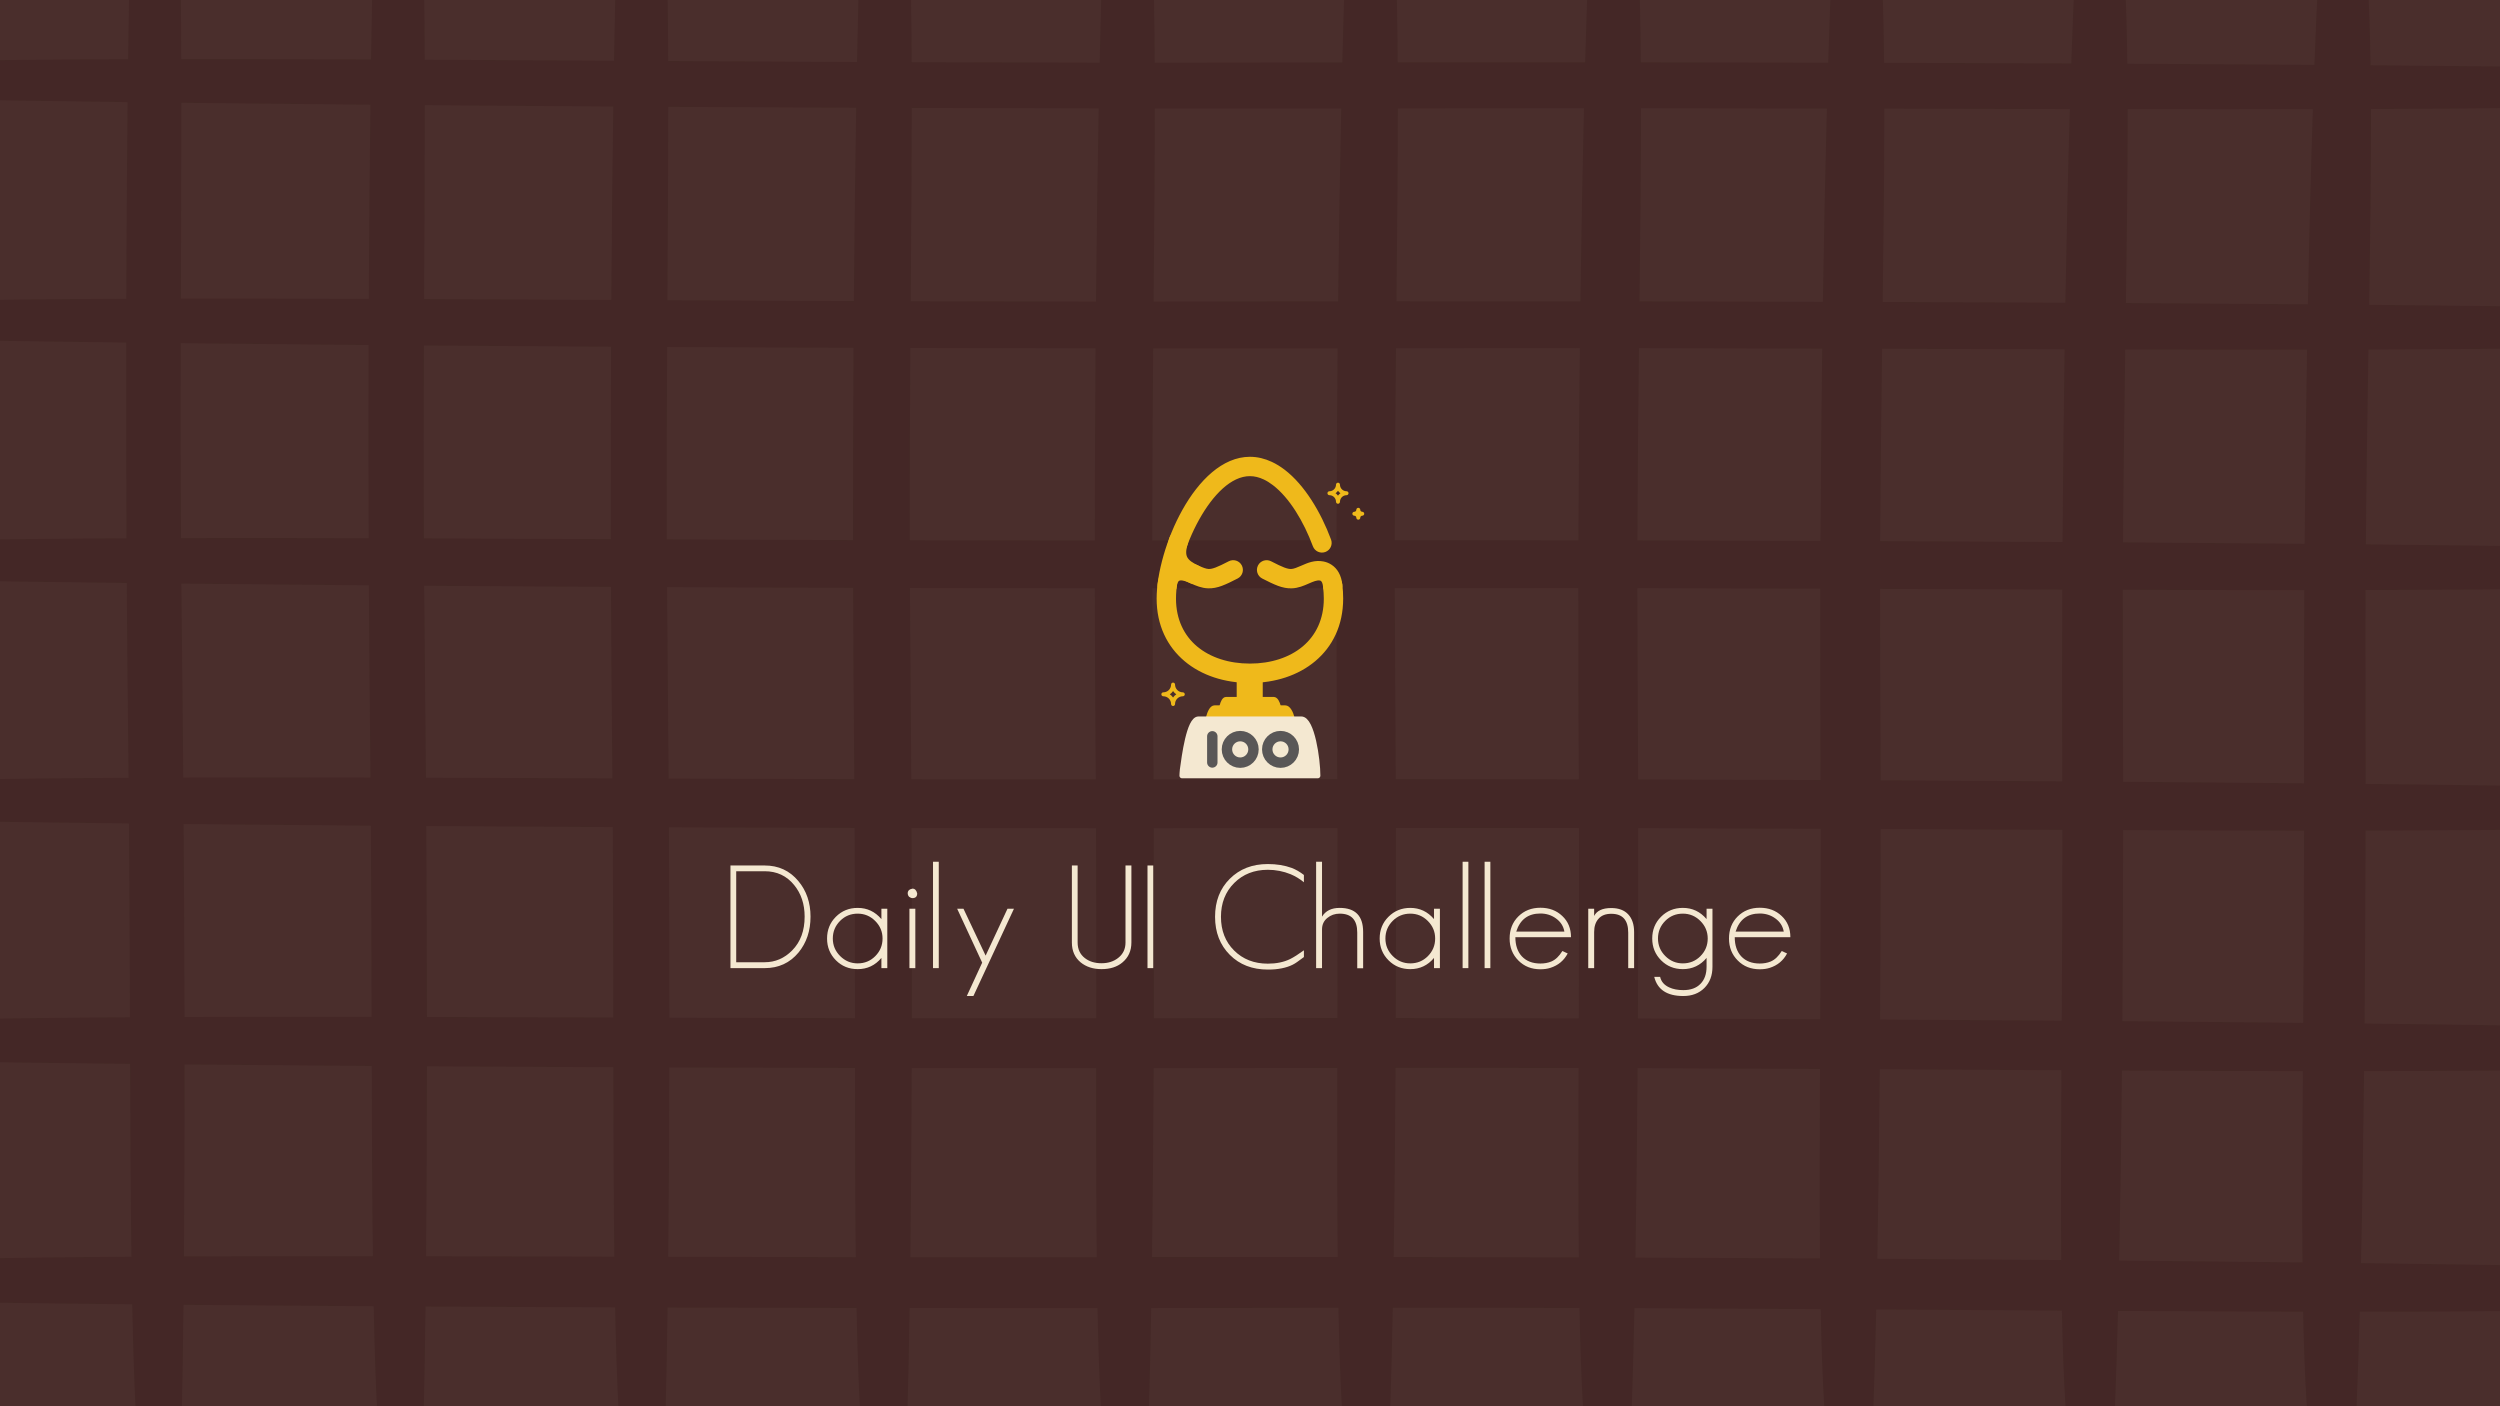 <?xml version="1.0" encoding="utf-8"?>
<!-- Generator: Adobe Illustrator 16.0.0, SVG Export Plug-In . SVG Version: 6.00 Build 0)  -->
<!DOCTYPE svg PUBLIC "-//W3C//DTD SVG 1.1//EN" "http://www.w3.org/Graphics/SVG/1.1/DTD/svg11.dtd">
<svg version="1.1" id="圖層_1" xmlns="http://www.w3.org/2000/svg" xmlns:xlink="http://www.w3.org/1999/xlink" x="0px" y="0px"
	 width="960px" height="540px" viewBox="0 0 960 540" enable-background="new 0 0 960 540" xml:space="preserve">
<g>
	<g>
		<defs>
			<rect id="SVGID_181_" x="-1.777" y="-619.189" width="963.554" height="542"/>
		</defs>
		<clipPath id="SVGID_2_">
			<use xlink:href="#SVGID_181_"  overflow="visible"/>
		</clipPath>
		<g id="圖層_1_23_" clip-path="url(#SVGID_2_)">
			<g>
				<g>
					<defs>
						<rect id="SVGID_193_" x="-2.28" y="-619.69" width="964.559" height="543.003"/>
					</defs>
					<clipPath id="SVGID_4_">
						<use xlink:href="#SVGID_193_"  overflow="visible"/>
					</clipPath>
					<path opacity="0.1" clip-path="url(#SVGID_4_)" fill="#D13C3D" enable-background="new    " d="M-110.095-611.367
						c-37.016,100.891-39.718,214.354-25.638,319.887c6.754,50.604,7.836,93.889,33.419,135.615
						c11.639,18.982,24.262,40.835,40.636,53.751c27.043,21.329,18.763,45.211,48.524,60.439
						C29.46-19.867,114.71-17.137,157.54,3.854c43.3,21.225,95.759,17.307,142.432,21.552c65.906,5.992,271.015-5.844,337.253-7.578
						c40.133-1.048,80.153-10.105,120.165-10.452c17.825-0.155,36.875,5.208,54.502-0.275c2.121-27.521-21.314-38.426-29.763-66.305
						c-16.408-54.14-395.791-86.173-433.083-97.04c-75.833-22.101-160.895-37.625-211.187-114.116
						C92.583-339.222,38.074-448.502,36.664-533.759c-0.712-43.114,32.657-128.59,4.187-156.856
						C-89.787-820.31-96.965-647.15-110.095-611.367z"/>
				</g>
				<g>
					<defs>
						<rect id="SVGID_195_" x="-2.28" y="-619.69" width="964.559" height="543.003"/>
					</defs>
					<clipPath id="SVGID_6_">
						<use xlink:href="#SVGID_195_"  overflow="visible"/>
					</clipPath>
					<path opacity="0.15" clip-path="url(#SVGID_6_)" fill="#D13C3D" enable-background="new    " d="M393.351,140.592
						c-70.936,41.61-155.314,49.826-235.767,41.018c-38.577-4.223-71.018-3.185-105.198-26.503
						c-15.547-10.609-33.354-22.054-44.937-37.654c-19.125-25.762-35.973-16.391-50.865-45.146
						C-64.74,31.134-76.873-53.225-97.615-94.65c-20.972-41.88-24.258-94.066-32.954-140.115
						c-12.278-65.032-27.73-268.897-34.281-334.634c-3.97-39.826-1.947-79.935-6.426-119.608
						c-1.995-17.674-8.254-36.295-6.249-54.032c20.295-3.445,31.211,19.25,53.022,26.265
						c42.358,13.62,111.198,388.077,123.725,424.503C24.701-218.187,46.363-134.637,109.42-88.523
						C166.188-47.01,254.222,1.684,318.035-1.079c32.271-1.399,92.127-38.642,116.602-11.802
						C546.923,110.269,418.507,125.833,393.351,140.592z"/>
				</g>
			</g>
			<g>
				<g>
					<defs>
						<rect id="SVGID_197_" x="-1.779" y="-620.193" width="964.559" height="543.004"/>
					</defs>
					<clipPath id="SVGID_8_">
						<use xlink:href="#SVGID_197_"  overflow="visible"/>
					</clipPath>
					<path opacity="0.18" clip-path="url(#SVGID_8_)" fill="#C12B35" enable-background="new    " d="M-109.592-601.206
						c-37.016,109.379-39.72,232.386-25.639,346.798c6.753,54.864,7.837,101.789,33.42,147.027
						c11.636,20.578,24.26,44.27,40.635,58.272c27.042,23.122,18.764,49.014,48.525,65.524
						c42.614,23.64,127.863,26.6,170.691,49.358c43.301,23.008,95.76,18.762,142.431,23.364
						c65.909,6.496,271.018-6.336,337.255-8.215c40.133-1.139,80.153-10.956,120.165-11.333c17.823-0.169,36.874,5.646,54.501-0.3
						c2.12-29.835-21.316-41.655-29.762-71.881c-16.407-58.695-395.791-93.422-433.082-105.204
						c-75.833-23.959-160.897-40.791-211.188-123.715C93.086-306.164,38.575-424.639,37.167-517.068
						c-0.713-46.74,32.657-139.407,4.184-170.052C-89.285-827.726-96.464-639.998-109.592-601.206z"/>
					<path opacity="0.3" clip-path="url(#SVGID_8_)" fill="#C12B35" enable-background="new    " d="M393.852,140.092
						c-70.937,41.608-155.314,49.824-235.766,41.018c-38.577-4.224-71.018-3.185-105.197-26.504
						c-15.55-10.609-33.355-22.053-44.937-37.652c-19.125-25.762-35.975-16.39-50.867-45.146
						C-64.237,30.633-76.37-53.725-97.115-95.151c-20.97-41.88-24.257-94.066-32.952-140.115
						c-12.279-65.032-27.729-268.899-34.281-334.632c-3.97-39.826-1.946-79.935-6.425-119.609
						c-1.997-17.674-8.256-36.294-6.249-54.032c20.294-3.445,31.209,19.252,53.021,26.265
						C-81.642-703.654-12.803-329.199-0.275-292.771c25.477,74.083,47.139,157.632,110.196,203.744
						C166.69-47.512,254.725,1.182,318.537-1.58c32.271-1.397,92.128-38.642,116.601-11.801
						C547.426,109.767,419.01,125.332,393.852,140.092z"/>
				</g>
			</g>
		</g>
	</g>
</g>
<g>
	<g>
		<rect x="-1.777" y="-1" fill="#4A2E2C" width="963.554" height="542"/>
		<g opacity="0.3">
			<defs>
				<rect id="SVGID_205_" x="-1.777" y="-1" opacity="0.3" width="963.554" height="542"/>
			</defs>
			<clipPath id="SVGID_10_">
				<use xlink:href="#SVGID_205_"  overflow="visible"/>
			</clipPath>
			<path opacity="0.7" clip-path="url(#SVGID_10_)" fill="#2A100E" d="M1113.196,214.663c1.51-2.483-82.242-4.393-204.706-5.624
				c0.213-25.876,0.609-51.002,0.992-74.824c120.516-0.355,198.173-2.691,203.716-11.799c1.496-2.454-81.508-4.247-203.442-5.361
				c0.43-27.377,0.77-52.75,0.689-75.193c120.598-0.449,197.333-2.814,202.752-11.694c1.485-2.429-81.078-4.104-202.904-5.1
				c-0.741-48.479-4.208-79.919-14.548-82.864c-2.679-0.764-5.113,32.261-7.009,82.698c-22.835-0.166-46.872-0.31-71.843-0.432
				c-0.644-51.722-3.995-85.483-14.528-88.559c-2.727-0.797-5.156,34.739-6.992,88.46c-23.311-0.101-47.338-0.183-71.885-0.248
				c-0.554-55.094-3.781-91.296-14.504-94.505c-2.774-0.831-5.191,37.337-6.958,94.453c-23.627-0.052-47.667-0.088-71.948-0.109
				c-0.473-58.557-3.573-97.292-14.475-100.638c-2.817-0.866-5.216,40.04-6.904,100.624c-23.869-0.011-47.917-0.008-71.983,0.01
				c-0.404-62.093-3.375-103.443-14.443-106.926c-2.858-0.9-5.229,42.833-6.829,106.946c-14.196,0.016-28.382,0.037-42.523,0.063
				c-9.87,0.018-19.71,0.027-29.513,0.029c-0.348-65.68-3.188-109.711-14.411-113.331c-2.896-0.936-5.232,45.674-6.734,113.324
				c-24.366-0.021-48.464-0.083-72.178-0.171c-0.313-69.095-3.035-115.695-14.377-119.446c-2.923-0.968-5.212,48.381-6.61,119.362
				c-24.684-0.106-48.901-0.235-72.51-0.367c-0.299-72.343-2.915-121.411-14.344-125.288c-2.943-0.999-5.175,51.001-6.461,125.171
				c-25.044-0.142-49.329-0.28-72.688-0.391c-0.298-75.546-2.813-127.074-14.313-131.073c-2.96-1.031-5.129,53.637-6.298,130.982
				c-25.616-0.104-49.99-0.163-72.875-0.143c-0.304-78.897-2.717-133.007-14.289-137.133c-2.979-1.064-5.079,56.469-6.123,137.173
				c-105.453,0.341-174.782,2.746-180.332,11.056c-1.429,2.139,71.479,4.027,180.137,5.418c-0.256,23.764-0.426,49.206-0.506,75.517
				c-105.414,0.426-174.183,2.929-179.631,11.389c-1.419,2.208,71.151,4.079,179.592,5.42c-0.038,24.675,0.002,49.946,0.124,75.169
				c-105.852,0.503-174.359,3.098-179.717,11.734c-1.412,2.284,71.153,4.137,179.813,5.427c0.123,19.573,0.296,39.029,0.521,58.062
				c0.066,5.622,0.125,11.203,0.179,16.742c-106.737,0.574-175.238,3.255-180.514,12.092c-1.407,2.366,71.424,4.203,180.665,5.44
				c0.201,25.955,0.29,50.858,0.369,74.424c-107.514,0.648-175.849,3.423-181.036,12.459c-1.401,2.448,71.487,4.263,181.097,5.444
				c0.095,26.801,0.213,51.639,0.518,74.045c-108.375,0.724-176.52,3.593-181.615,12.837c-1.397,2.535,71.703,4.327,181.92,5.447
				c1.273,63.282,4.663,103.198,14.665,106.487c2.747,0.903,4.335-41.868,5.021-106.297c23.031,0.21,47.474,0.393,73.031,0.549
				c1.243,61.72,4.659,100.597,14.718,103.823c2.764,0.886,4.42-40.781,5.197-103.708c23.503,0.129,47.842,0.236,72.797,0.322
				c1.209,60.336,4.649,98.292,14.778,101.459c2.784,0.871,4.506-39.818,5.371-101.395c23.756,0.071,48.004,0.123,72.557,0.158
				c1.175,59.076,4.636,96.198,14.843,99.311c2.806,0.856,4.595-38.947,5.546-99.287c23.865,0.023,47.966,0.031,72.14,0.021
				c1.139,57.91,4.619,94.278,14.912,97.34c2.83,0.842,4.685-38.152,5.72-97.352c22.377-0.018,44.774-0.049,67.061-0.094
				c1.608-0.003,3.214-0.006,4.821-0.009c1.103,56.84,4.599,92.516,14.984,95.529c2.856,0.829,4.776-37.415,5.895-95.551
				c24.153-0.01,48.088,0.03,71.691,0.104c1.071,55.655,4.59,90.56,15.052,93.52c2.876,0.814,4.859-36.547,6.061-93.445
				c24.276,0.096,48.158,0.222,71.513,0.359c1.051,54.268,4.601,88.258,15.117,91.16c2.89,0.798,4.932-35.545,6.215-91.032
				c24.453,0.15,48.269,0.305,71.294,0.442c1.037,52.806,4.624,85.823,15.18,88.664c2.901,0.782,5-34.51,6.364-88.542
				c24.78,0.135,48.543,0.237,71.082,0.276c1.022,51.432,4.643,83.557,15.243,86.34c2.917,0.767,5.071-33.596,6.515-86.323
				c120.332-0.032,201.024-2.333,207.028-12.292c1.542-2.557-83.468-4.79-206.564-6.356c0.506-22.359,0.901-47.28,1.19-73.734
				c119.859-0.116,199.496-2.427,205.375-12.158c1.529-2.527-82.734-4.652-205.194-6.108c0.212-23.926,0.342-48.864,0.391-74.108
				c120.023-0.19,199.037-2.503,204.805-12.03c1.519-2.504-82.421-4.523-204.784-5.868c0.006-14.696-0.014-29.438-0.061-44.089
				c-0.033-10.197-0.021-20.333,0.025-30.376C1028.938,226.309,1107.531,223.996,1113.196,214.663z M884.975,208.815
				c-22.233-0.2-45.561-0.379-69.734-0.537c0.167-25.577,0.511-50.439,0.854-74.083c24.425,0.056,47.75,0.086,69.813,0.064
				C885.496,158.396,885.179,183.517,884.975,208.815z M791.903,296.174c0.005,1.292,0.009,2.574,0.014,3.86
				c-22.68-0.15-45.996-0.281-69.756-0.393c-0.026-15.758-0.081-31.575-0.164-47.29c-0.047-8.791-0.061-17.533-0.051-26.216
				c24.065,0.09,47.429,0.186,69.973,0.266C791.814,249.905,791.806,273.373,791.903,296.174z M791.697,391.943
				c-22.68-0.168-45.989-0.316-69.729-0.445c0.146-23.636,0.215-48.231,0.21-73.138c23.969,0.109,47.272,0.223,69.778,0.321
				C791.97,344.275,791.835,368.805,791.697,391.943z M163.016,238.557c-0.05-4.555-0.091-9.095-0.128-13.625
				c23.199,0.166,47.184,0.313,71.734,0.438c0.08,20.268,0.218,40.426,0.416,60.121c0.045,4.495,0.084,8.956,0.121,13.397
				c-24.73-0.093-48.644-0.184-71.597-0.249C163.417,278.65,163.234,258.526,163.016,238.557z M162.783,132.662
				c23.248,0.179,47.276,0.339,71.863,0.478c-0.109,24.209-0.137,49.057-0.082,73.899c-24.778-0.109-48.758-0.215-71.795-0.294
				C162.647,181.39,162.691,156.558,162.783,132.662z M699.064,294.394c0.009,1.722,0.016,3.433,0.024,5.147
				c-23.059-0.095-46.466-0.171-70.049-0.229c-0.043-16.411-0.117-32.89-0.22-49.259c-0.051-8.107-0.076-16.175-0.081-24.193
				c23.929,0.044,47.378,0.114,70.253,0.194C698.925,249.078,698.946,272.052,699.064,294.394z M256.275,240.856
				c-0.052-5.143-0.094-10.27-0.128-15.381c23.439,0.107,47.32,0.195,71.453,0.265c0.056,20.743,0.174,41.383,0.358,61.532
				c0.037,3.999,0.068,7.97,0.098,11.925c-24.352-0.061-48.156-0.143-71.305-0.228C256.628,279.63,256.469,260.17,256.275,240.856z
				 M349.535,243.155c-0.053-5.807-0.094-11.593-0.125-17.357c23.541,0.056,47.264,0.093,70.999,0.112
				c0.029,21.285,0.125,42.475,0.295,63.144c0.028,3.431,0.053,6.84,0.075,10.24c-24.006,0.018-47.648-0.003-70.837-0.047
				C349.841,280.575,349.705,261.796,349.535,243.155z M442.621,245.455c-0.054-6.539-0.09-13.049-0.115-19.533
				c23.668,0.007,47.294-0.005,70.706-0.037c0,21.891,0.073,43.699,0.228,64.949c0.021,2.795,0.038,5.578,0.055,8.352
				c-22.408,0.006-44.722,0.03-66.793,0.073c-1.248,0.002-2.492,0.004-3.738,0.007C442.882,281.348,442.767,263.337,442.621,245.455
				z M535.694,247.754c-0.053-7.336-0.085-14.64-0.102-21.906c23.842-0.045,47.364-0.048,70.481-0.022
				c-0.033,22.507,0.015,44.946,0.152,66.788c0.014,2.224,0.026,4.438,0.038,6.648c-23.37-0.044-46.855-0.07-70.292-0.077
				C535.911,282.055,535.818,264.845,535.694,247.754z M628.764,207.521c0.078-25.408,0.329-50.167,0.598-73.807
				c24.001,0.029,47.486,0.083,70.368,0.146c-0.316,24.001-0.541,48.863-0.665,73.847
				C675.936,207.628,652.446,207.566,628.764,207.521z M606.118,207.485c-23.434-0.033-47-0.048-70.534-0.045
				c0.035-25.334,0.242-50.05,0.474-73.693c2.684-0.004,5.365-0.009,8.042-0.014c21.162-0.039,42.032-0.048,62.558-0.038
				C606.387,157.72,606.204,182.555,606.118,207.485z M513.23,207.448c-19.351,0.012-38.645,0.036-57.789,0.072
				c-4.334,0.008-8.658,0.015-12.974,0.02c-0.008-25.322,0.156-50.051,0.352-73.751c23.73,0.016,47.398,0.012,70.828-0.012
				C513.419,157.806,513.278,182.593,513.23,207.448z M420.401,207.556c-24.048,0.004-47.767-0.03-71.056-0.088
				c-0.048-25.323,0.073-50.083,0.234-73.844c23.595,0.067,47.361,0.115,71.122,0.144
				C420.515,157.874,420.412,182.695,420.401,207.556z M327.567,207.407c-24.397-0.076-48.272-0.173-71.513-0.273
				c-0.085-25.311-0.003-50.073,0.123-73.878c23.49,0.12,47.415,0.22,71.578,0.301C327.608,157.718,327.543,182.555,327.567,207.407
				z M235.29,317.599c0.151,25.501,0.187,49.97,0.214,73.127c-24.744-0.078-48.643-0.153-71.56-0.204
				c-0.021-23.708-0.109-48.338-0.26-73.321C186.837,317.354,210.777,317.487,235.29,317.599z M256.857,317.692
				c23.385,0.094,47.218,0.17,71.314,0.227c0.128,25.484,0.138,49.934,0.139,73.06c-24.369-0.047-48.16-0.114-71.269-0.185
				C257.047,367.159,256.984,342.599,256.857,317.692z M350.032,317.965c23.477,0.044,47.149,0.071,70.849,0.08
				c0.105,25.459,0.089,49.886,0.063,72.979c-24.029,0.029-47.657,0.021-70.804-0.009
				C350.173,367.399,350.135,342.854,350.032,317.965z M443.035,318.048c23.595-0.002,47.164-0.022,70.545-0.061
				c0.084,25.45,0.04,49.868-0.013,72.94c-23.686-0.002-47.245,0.017-70.501,0.06C443.125,367.408,443.114,342.896,443.035,318.048z
				 M536.027,317.949c23.748-0.034,47.216-0.024,70.308,0.016c0.062,25.508-0.011,49.976-0.092,73.083
				c-23.375-0.057-46.852-0.094-70.262-0.11C536.068,367.342,536.082,342.808,536.027,317.949z M629.076,318.014
				c23.834,0.06,47.226,0.147,70.068,0.245c0.038,25.533-0.064,50.015-0.174,73.124c-23.061-0.11-46.459-0.202-70.021-0.272
				C629.065,367.482,629.106,342.907,629.076,318.014z M722,207.793c0.121-25.463,0.419-50.25,0.724-73.867
				c24.136,0.072,47.537,0.148,70.088,0.211c-0.362,24.006-0.63,48.927-0.793,73.998C769.264,208.002,745.86,207.888,722,207.793z
				 M888.137,41.924c-0.744,22.634-1.389,48.01-1.912,74.929c-22.26-0.181-45.632-0.341-69.872-0.479
				c0.386-26.964,0.705-52.061,0.661-74.453C841.959,41.957,865.718,41.966,888.137,41.924z M794.813,41.882
				c-0.674,22.625-1.25,47.784-1.712,74.366c-22.778-0.115-46.225-0.213-70.144-0.292c0.347-26.764,0.643-51.771,0.623-74.231
				C748.157,41.78,771.941,41.838,794.813,41.882z M701.518,41.678c-0.611,22.712-1.127,47.797-1.533,74.208
				c-23.15-0.065-46.678-0.114-70.416-0.146c0.309-26.638,0.582-51.6,0.578-74.164C654.534,41.592,678.352,41.631,701.518,41.678z
				 M608.242,41.568c-0.552,22.817-1.01,47.864-1.362,74.146c-23.449-0.021-47.048-0.026-70.64-0.016
				c0.271-26.496,0.521-51.412,0.528-74.058c5.375-0.007,10.734-0.016,16.072-0.025C571.578,41.581,590.055,41.567,608.242,41.568z
				 M515.034,41.663c-0.495,22.906-0.897,47.903-1.197,74.05c-16.6,0.015-33.17,0.037-49.655,0.068
				c-7.09,0.013-14.159,0.022-21.207,0.027c0.232-26.441,0.458-51.38,0.472-74.158C467.452,41.676,491.376,41.681,515.034,41.663z
				 M421.9,41.622c-0.441,23.05-0.792,48.083-1.043,74.191c-24.047-0.008-47.8-0.056-71.149-0.128
				c0.195-26.387,0.396-51.349,0.41-74.239C373.945,41.524,397.934,41.583,421.9,41.622z M327.88,115.61
				c-24.398-0.091-48.307-0.203-71.602-0.318c0.159-26.327,0.331-51.279,0.339-74.262c23.689,0.132,47.809,0.246,72.159,0.339
				C328.387,64.527,328.085,89.563,327.88,115.61z M234.743,115.184c-24.784-0.125-48.795-0.246-71.883-0.341
				c0.123-26.33,0.268-51.344,0.267-74.454c23.417,0.192,47.62,0.365,72.374,0.517C235.159,64.159,234.904,89.195,234.743,115.184z
				 M69.644,39.466c22.932,0.27,47.24,0.519,72.599,0.744c-0.297,23.409-0.508,48.529-0.628,74.553
				c-25.379-0.085-49.512-0.127-72.164-0.091C69.538,88.124,69.656,62.863,69.644,39.466z M69.401,131.787
				c22.788,0.258,46.941,0.493,72.146,0.705c-0.072,24.332-0.067,49.272,0.021,74.188c-25.371-0.069-49.468-0.094-72.075-0.043
				C69.333,181.035,69.341,155.949,69.401,131.787z M69.758,236.257c-0.048-4.06-0.09-8.11-0.128-12.15
				c22.746,0.245,46.851,0.468,72.018,0.666c0.103,19.87,0.258,39.624,0.469,58.939c0.055,4.993,0.103,9.949,0.146,14.875
				c-25.319-0.053-49.351-0.064-71.886,0C70.21,277.856,70.002,256.975,69.758,236.257z M70.512,316.43
				c22.708,0.232,46.771,0.44,71.896,0.624c0.174,25.603,0.237,50.171,0.29,73.429c-25.331-0.037-49.346-0.033-71.849,0.046
				C70.803,366.575,70.688,341.683,70.512,316.43z M70.635,482.467c0.173-22.68,0.248-47.522,0.236-73.723
				c22.695,0.219,46.748,0.414,71.871,0.583c0.065,26.44,0.158,50.943,0.442,73.045C117.565,482.351,93.318,482.371,70.635,482.467z
				 M163.618,482.397c0.202-22.428,0.309-47.007,0.327-72.936c23.137,0.14,47.067,0.259,71.583,0.357
				c0.037,26.353,0.104,50.755,0.373,72.739C210.866,482.495,186.729,482.433,163.618,482.397z M256.597,482.61
				c0.236-22.333,0.374-46.842,0.424-72.71c23.364,0.082,47.188,0.146,71.291,0.191c0.007,26.354,0.048,50.735,0.304,72.665
				C303.951,482.722,279.912,482.668,256.597,482.61z M349.576,482.779c0.27-22.287,0.44-46.781,0.521-72.652
				c23.452,0.034,47.115,0.05,70.826,0.05c-0.024,26.347-0.011,50.702,0.229,72.577C396.82,482.794,372.936,482.797,349.576,482.779
				z M442.381,482.715c0.303-22.229,0.507-46.693,0.619-72.544c23.564-0.011,47.125-0.038,70.524-0.083
				c-0.056,26.379-0.071,50.742,0.153,72.59C489.703,482.667,465.875,482.678,442.381,482.715z M535.172,482.696
				c0.338-22.229,0.576-46.734,0.72-72.641c23.708-0.022,47.169,0.002,70.285,0.058c-0.087,26.463-0.133,50.88,0.078,72.729
				C582.593,482.771,558.84,482.722,535.172,482.696z M628.01,482.914c0.376-22.222,0.649-46.769,0.827-72.737
				c23.797,0.077,47.183,0.182,70.043,0.298c-0.121,26.508-0.195,50.945,0.003,72.758
				C675.535,483.106,651.849,482.999,628.01,482.914z M720.893,483.36c0.415-22.19,0.726-46.755,0.938-72.766
				c23.935,0.128,47.232,0.261,69.752,0.377c-0.154,26.605-0.258,51.087-0.068,72.89
				C768.542,483.674,744.933,483.506,720.893,483.36z M813.766,484.052c0.457-22.2,0.809-46.842,1.058-72.965
				c24.217,0.113,47.432,0.196,69.463,0.221c-0.191,26.88-0.325,51.562-0.14,73.464C861.69,484.51,838.142,484.269,813.766,484.052z
				 M814.985,392.124c0.178-23.695,0.276-48.366,0.298-73.346c24.25,0.094,47.471,0.161,69.486,0.171
				c-0.01,25.81-0.177,50.536-0.347,73.829C862.261,392.539,839.034,392.32,814.985,392.124z M884.741,297.955
				c0.003,0.949,0.005,1.892,0.007,2.838c-22.16-0.22-45.396-0.418-69.463-0.595c-0.01-15.18-0.047-30.411-0.111-45.547
				c-0.041-9.451-0.042-18.847-0.017-28.171c24.35,0.076,47.638,0.125,69.693,0.121
				C884.707,250.629,884.666,274.644,884.741,297.955z"/>
		</g>
	</g>
	<g>
		<path fill="#F4E8D1" d="M306.607,365.799c-3.313,3.975-7.637,5.962-12.973,5.962h-13.139v-39.416h13.139
			c5.299,0,9.605,1.987,12.917,5.962c3.128,3.718,4.692,8.281,4.692,13.691C311.244,357.445,309.699,362.045,306.607,365.799z
			 M304.951,339.853c-2.87-3.533-6.644-5.3-11.316-5.3h-10.931v34.944h10.931c4.048,0,7.563-1.509,10.544-4.527
			c3.201-3.238,4.803-7.563,4.803-12.973C308.981,347.177,307.637,343.129,304.951,339.853z"/>
		<path fill="#F4E8D1" d="M338.458,371.761v-3.919c-2.393,2.871-5.429,4.306-9.108,4.306c-3.313,0-6.092-1.122-8.336-3.367
			c-2.282-2.282-3.423-5.079-3.423-8.391c0-3.312,1.122-6.09,3.367-8.335c2.282-2.282,5.079-3.423,8.392-3.423
			c3.644,0,6.68,1.436,9.108,4.306v-3.975h2.264v22.799H338.458z M336.084,353.654c-1.877-1.877-4.122-2.815-6.734-2.815
			c-2.65,0-4.896,0.92-6.735,2.76c-1.877,1.877-2.815,4.14-2.815,6.79c0,2.614,0.938,4.858,2.815,6.735s4.122,2.815,6.735,2.815
			c2.649,0,4.894-0.919,6.734-2.76c1.877-1.877,2.815-4.14,2.815-6.79C338.9,357.776,337.961,355.531,336.084,353.654z"/>
		<path fill="#F4E8D1" d="M350.382,344.876c-0.405,0-0.828-0.166-1.27-0.497c-0.331-0.332-0.516-0.773-0.553-1.325
			c0-0.994,0.607-1.601,1.822-1.822c0.919,0,1.526,0.607,1.821,1.822C352.204,344.27,351.597,344.876,350.382,344.876z
			 M349.223,371.761v-22.799h2.264v22.799H349.223z"/>
		<path fill="#F4E8D1" d="M358.276,371.761V330.91h2.209v40.851H358.276z"/>
		<path fill="#F4E8D1" d="M373.788,382.47h-2.539l5.907-12.807l-9.605-20.702h2.429l8.501,17.997l8.392-17.997h2.483L373.788,382.47
			z"/>
		<path fill="#F4E8D1" d="M430.978,369.608c-2.024,1.693-4.692,2.539-8.005,2.539c-3.201,0-5.87-0.864-8.004-2.594
			c-2.245-1.877-3.368-4.417-3.368-7.618v-29.589h2.209v29.589c0,2.539,0.919,4.527,2.76,5.962c1.692,1.325,3.827,1.987,6.403,1.987
			c2.54,0,4.674-0.681,6.404-2.042c1.877-1.472,2.815-3.441,2.815-5.907v-29.589h2.263v29.589
			C434.456,365.136,433.296,367.695,430.978,369.608z"/>
		<path fill="#F4E8D1" d="M440.638,371.761v-39.416h2.209v39.416H440.638z"/>
		<path fill="#F4E8D1" d="M498.048,369.442c-2.062,1.509-4.857,2.429-8.391,2.76c-0.405,0.037-0.847,0.064-1.325,0.083
			c-0.479,0.018-0.976,0.028-1.49,0.028c-5.962,0-10.819-1.877-14.573-5.631c-3.791-3.79-5.687-8.667-5.687-14.629
			c0-5.962,1.877-10.82,5.631-14.574c3.79-3.79,8.667-5.686,14.629-5.686c3.386,0,6.44,0.497,9.164,1.49
			c1.619,0.626,3.183,1.528,4.692,2.705v2.815c-1.546-1.288-3.239-2.319-5.079-3.091c-2.797-1.141-5.723-1.711-8.777-1.711
			c-5.226,0-9.532,1.693-12.918,5.079c-3.386,3.386-5.078,7.71-5.078,12.973c0,5.263,1.674,9.569,5.023,12.917
			c3.386,3.386,7.71,5.079,12.973,5.079c3.275,0,6.128-0.588,8.557-1.767c1.398-0.698,3.165-1.821,5.3-3.367v2.595L498.048,369.442z
			"/>
		<path fill="#F4E8D1" d="M521.18,371.816V358.07c0-4.821-2.246-7.232-6.735-7.232c-1.841,0-3.423,0.552-4.747,1.656
			c-1.362,1.104-2.043,2.577-2.043,4.417v14.85h-2.264V330.91h2.264v21.088c1.361-2.245,3.624-3.368,6.79-3.368
			c5.998,0,8.998,3.073,8.998,9.219v13.966H521.18z"/>
		<path fill="#F4E8D1" d="M550.659,371.761v-3.919c-2.394,2.871-5.43,4.306-9.109,4.306c-3.312,0-6.091-1.122-8.335-3.367
			c-2.283-2.282-3.423-5.079-3.423-8.391c0-3.312,1.122-6.09,3.367-8.335c2.281-2.282,5.079-3.423,8.391-3.423
			c3.644,0,6.68,1.436,9.109,4.306v-3.975h2.263v22.799H550.659z M548.285,353.654c-1.877-1.877-4.122-2.815-6.735-2.815
			c-2.649,0-4.895,0.92-6.734,2.76c-1.877,1.877-2.815,4.14-2.815,6.79c0,2.614,0.938,4.858,2.815,6.735s4.121,2.815,6.734,2.815
			c2.65,0,4.895-0.919,6.735-2.76c1.877-1.877,2.815-4.14,2.815-6.79C551.1,357.776,550.162,355.531,548.285,353.654z"/>
		<path fill="#F4E8D1" d="M561.643,371.761V330.91h2.209v40.851H561.643z"/>
		<path fill="#F4E8D1" d="M570.088,371.761V330.91h2.209v40.851H570.088z"/>
		<path fill="#F4E8D1" d="M581.902,359.892c0,3.091,0.828,5.539,2.484,7.342c1.729,1.841,4.103,2.76,7.121,2.76
			c1.546,0,2.943-0.257,4.195-0.773c1.582-0.662,2.999-2.005,4.251-4.03l2.042,0.938c-1.435,2.724-3.644,4.564-6.624,5.521
			c-1.142,0.367-2.429,0.552-3.864,0.552c-3.423,0-6.238-1.122-8.446-3.367c-2.245-2.245-3.367-5.06-3.367-8.446
			c0-3.422,1.104-6.238,3.312-8.446c2.245-2.244,5.079-3.367,8.502-3.367c3.386,0,6.183,1.049,8.391,3.146
			c2.244,2.098,3.367,4.822,3.367,8.17H581.902z M597.469,352.66c-1.73-1.25-3.718-1.877-5.962-1.877
			c-4.712,0-7.803,2.319-9.274,6.956h18.493C600.358,355.641,599.272,353.949,597.469,352.66z"/>
		<path fill="#F4E8D1" d="M625.236,371.761v-13.635c0-4.821-2.172-7.232-6.514-7.232c-2.135,0-3.754,0.626-4.858,1.877
			c-1.141,1.252-1.711,2.963-1.711,5.134v13.856h-2.264v-22.799h2.264v2.76c1.029-2.023,3.22-3.036,6.569-3.036
			c2.833,0,5.004,0.81,6.514,2.429c1.509,1.62,2.264,3.883,2.264,6.79v13.856H625.236z"/>
		<path fill="#F4E8D1" d="M654.494,379.379c-2.062,2.061-4.767,3.091-8.115,3.091c-6.22,0-9.937-2.448-11.151-7.342h2.264
			c0.404,1.803,1.563,3.147,3.478,4.03c1.509,0.699,3.313,1.049,5.41,1.049c2.833,0,5.023-0.792,6.569-2.374
			c1.582-1.583,2.374-3.791,2.374-6.625v-3.367c-2.394,2.871-5.43,4.306-9.109,4.306c-3.312,0-6.091-1.122-8.335-3.367
			c-2.283-2.282-3.423-5.079-3.423-8.391c0-3.312,1.122-6.09,3.367-8.335c2.281-2.282,5.079-3.423,8.391-3.423
			c3.644,0,6.68,1.436,9.109,4.306v-3.975h2.263v22.302C657.584,374.612,656.554,377.317,654.494,379.379z M652.948,353.654
			c-1.877-1.877-4.122-2.815-6.735-2.815c-2.649,0-4.895,0.92-6.734,2.76c-1.877,1.877-2.815,4.14-2.815,6.79
			c0,2.614,0.938,4.858,2.815,6.735s4.121,2.815,6.734,2.815c2.65,0,4.895-0.919,6.735-2.76c1.877-1.877,2.815-4.14,2.815-6.79
			C655.763,357.776,654.825,355.531,652.948,353.654z"/>
		<path fill="#F4E8D1" d="M666.141,359.892c0,3.091,0.828,5.539,2.484,7.342c1.729,1.841,4.103,2.76,7.121,2.76
			c1.546,0,2.943-0.257,4.195-0.773c1.582-0.662,2.999-2.005,4.251-4.03l2.042,0.938c-1.435,2.724-3.644,4.564-6.624,5.521
			c-1.142,0.367-2.429,0.552-3.864,0.552c-3.423,0-6.238-1.122-8.446-3.367c-2.245-2.245-3.367-5.06-3.367-8.446
			c0-3.422,1.104-6.238,3.312-8.446c2.245-2.244,5.079-3.367,8.502-3.367c3.386,0,6.183,1.049,8.391,3.146
			c2.244,2.098,3.367,4.822,3.367,8.17H666.141z M681.708,352.66c-1.73-1.25-3.718-1.877-5.962-1.877
			c-4.712,0-7.803,2.319-9.274,6.956h18.493C684.597,355.641,683.511,353.949,681.708,352.66z"/>
	</g>
	<g>
		<g>
			
				<path fill="#EFB91B" stroke="#EFB91B" stroke-width="1.5" stroke-linecap="round" stroke-linejoin="round" stroke-miterlimit="10" d="
				M493.464,271.595h-27.013c-2.419-0.009-3.321,7.303-3.789,9.906c-0.067,0.371-0.103,1.149-0.103,1.149h34.807
				C497.366,279.502,496.239,271.595,493.464,271.595z"/>
		</g>
		<g>
			
				<path fill="#EFB91B" stroke="#EFB91B" stroke-width="1.5" stroke-linecap="round" stroke-linejoin="round" stroke-miterlimit="10" d="
				M489.085,268.37h-18.251c-1.633-0.006-2.244,4.934-2.56,6.692c-0.046,0.25-0.069,0.776-0.069,0.776h23.516
				C491.721,273.711,490.959,268.37,489.085,268.37z"/>
		</g>
		<g>
			<g>
				
					<path fill="#EFB91B" stroke="#EFB91B" stroke-width="1.5" stroke-linecap="round" stroke-linejoin="round" stroke-miterlimit="10" d="
					M508.796,225.22c-0.186-1.633,0.984-3.108,2.617-3.294c1.632-0.186,3.107,0.984,3.294,2.614c0.099,0.857,0.181,1.732,0.24,2.639
					c0.05,0.829,0.08,1.728,0.08,2.682h0.01v0.007h-0.01c-0.003,10.079-3.999,18.02-10.463,23.448
					c-6.346,5.34-15.041,8.187-24.59,8.187v0.012h-0.011h-0.004v-0.012c-9.553,0-18.252-2.847-24.6-8.187
					c-6.46-5.429-10.459-13.37-10.459-23.448h-0.012v-0.007v-0.004h0.012c0-9.598,3.737-22.848,9.774-33.657
					c6.284-11.256,15.173-20.04,25.284-20.04v-0.012h0.004h0.006v0.012c2.808,0,5.528,0.677,8.125,1.895
					c1.652,0.772,3.24,1.764,4.754,2.918c7.467,5.706,13.66,15.968,17.572,26.472c0.572,1.537-0.21,3.243-1.743,3.816
					c-1.54,0.575-3.245-0.212-3.819-1.741c-3.563-9.576-9.086-18.833-15.617-23.824c-1.209-0.924-2.435-1.693-3.66-2.267
					c-1.829-0.857-3.708-1.338-5.611-1.338v0.012h-0.006h-0.004v-0.012c-7.609,0.004-14.764,7.451-20.098,16.989
					c-5.578,9.991-9.028,22.106-9.028,30.777h0.01v0.004v0.007h-0.01c0,8.184,3.19,14.579,8.34,18.918
					c5.268,4.424,12.617,6.782,20.786,6.782v-0.007h0.004h0.011v0.007c8.164,0,15.51-2.357,20.776-6.782
					c5.153-4.339,8.344-10.735,8.344-18.918h-0.014v-0.007h0.014c0-0.707-0.031-1.48-0.082-2.309
					C508.961,226.798,508.891,226.017,508.796,225.22z"/>
				
					<path fill="#EFB91B" stroke="#EFB91B" stroke-width="1.5" stroke-linecap="round" stroke-linejoin="round" stroke-miterlimit="10" d="
					M472.189,216.19c1.458-0.747,3.252-0.178,4.002,1.278c0.755,1.46,0.18,3.256-1.279,4.007c-2.399,1.23-4.249,2.139-5.901,2.748
					l-0.004,0.006l0.004,0.006c-1.848,0.686-3.418,0.988-5.078,0.938c-2.377-0.077-4.333-0.938-6.276-1.788
					c-1.675-0.734-3.34-1.463-4.688-1.205h-0.008v0.006c-0.138,0.025-0.259,0.064-0.356,0.101c-0.114,0.042-0.209,0.086-0.285,0.136
					l0.006,0.012c-0.599,0.395-1.037,1.281-1.186,2.747c-0.167,1.632-1.628,2.821-3.257,2.651c-1.632-0.164-2.82-1.625-2.652-3.254
					c0.35-3.421,1.768-5.75,3.811-7.098l0.005,0.001l0.008-0.001c0.438-0.293,0.885-0.526,1.34-0.709
					c0.474-0.19,0.95-0.331,1.43-0.425l0,0l0.029-0.006c3.144-0.61,5.65,0.49,8.18,1.601c1.427,0.627,2.865,1.256,4.085,1.3
					c0.808,0.021,1.685-0.164,2.822-0.588l0.005,0.009C468.28,218.166,469.958,217.342,472.189,216.19z"/>
				
					<path fill="#EFB91B" stroke="#EFB91B" stroke-width="1.5" stroke-linecap="round" stroke-linejoin="round" stroke-miterlimit="10" d="
					M459.786,217.833c1.5,0.673,2.167,2.43,1.491,3.929c-0.675,1.496-2.435,2.16-3.933,1.487c-3.442-1.557-5.978-3.503-7.387-6.222
					c-1.437-2.779-1.582-6.104-0.171-10.324c0.519-1.553,2.204-2.389,3.757-1.87c1.555,0.522,2.391,2.202,1.876,3.761
					c-0.858,2.554-0.866,4.383-0.183,5.714C455.957,215.687,457.54,216.812,459.786,217.833z"/>
				
					<path fill="#EFB91B" stroke="#EFB91B" stroke-width="1.5" stroke-linecap="round" stroke-linejoin="round" stroke-miterlimit="10" d="
					M485.021,221.476c-1.458-0.751-2.031-2.547-1.278-4.007c0.751-1.457,2.543-2.025,3.999-1.278
					c2.234,1.152,3.914,1.976,5.249,2.473l0.003-0.009c1.141,0.424,2.017,0.608,2.821,0.588c1.22-0.044,2.659-0.673,4.089-1.3
					c2.525-1.111,5.037-2.211,8.18-1.601l0.027,0.006l0,0c0.482,0.095,0.957,0.235,1.429,0.425c0.456,0.183,0.904,0.416,1.341,0.709
					l0.009,0.001l0.003-0.001c2.044,1.348,3.463,3.676,3.814,7.098c0.167,1.629-1.023,3.091-2.655,3.254
					c-1.631,0.17-3.091-1.019-3.256-2.651c-0.152-1.466-0.588-2.353-1.185-2.747l0.003-0.012c-0.073-0.05-0.171-0.094-0.282-0.141
					c-0.099-0.032-0.218-0.071-0.359-0.096v-0.006h-0.009c-1.35-0.259-3.011,0.471-4.687,1.205c-1.939,0.85-3.896,1.711-6.272,1.785
					c-1.661,0.053-3.232-0.25-5.079-0.936l0.001-0.006l-0.001-0.006C489.271,223.615,487.421,222.711,485.021,221.476z"/>
			</g>
		</g>
		
			<line fill="none" stroke="#EFB91B" stroke-width="10" stroke-miterlimit="10" x1="479.89" y1="260.255" x2="479.89" y2="274.111"/>
		<g>
			
				<path fill="#F4E8D1" stroke="#F4E8D1" stroke-width="2" stroke-linecap="round" stroke-linejoin="round" stroke-miterlimit="10" d="
				M499.681,276.118h-39.45c-3.623-0.018-5.473,14.364-6.176,19.481c-0.1,0.729-0.152,2.259-0.152,2.259h52.121
				C506.023,291.667,503.835,276.118,499.681,276.118z"/>
		</g>
		<path fill="#EFB91B" d="M523.102,196.516c-0.418,0-0.758-0.339-0.758-0.759c0-0.417-0.34-0.758-0.759-0.758
			c-0.419,0-0.759,0.341-0.759,0.758c0,0.419-0.342,0.759-0.759,0.759c-0.421,0-0.76,0.342-0.76,0.76
			c0,0.418,0.339,0.759,0.76,0.759c0.417,0,0.759,0.341,0.759,0.759c0,0.42,0.339,0.762,0.759,0.762
			c0.419,0,0.759-0.341,0.759-0.762c0-0.418,0.34-0.759,0.758-0.759c0.421,0,0.759-0.341,0.759-0.759
			C523.86,196.857,523.521,196.516,523.102,196.516L523.102,196.516z M523.102,196.516"/>
		<path fill="#EFB91B" d="M454.196,265.854c-1.644,0-2.979-1.336-2.979-2.977c0-0.422-0.34-0.762-0.759-0.762
			c-0.421,0-0.759,0.34-0.759,0.762c0,1.641-1.336,2.977-2.979,2.977c-0.419,0-0.759,0.34-0.759,0.76
			c0,0.418,0.34,0.757,0.759,0.757c1.643,0,2.979,1.336,2.979,2.977c0,0.422,0.338,0.762,0.759,0.762
			c0.419,0,0.759-0.339,0.759-0.762c0-1.641,1.335-2.977,2.979-2.977c0.42,0,0.759-0.339,0.759-0.757
			C454.955,266.194,454.616,265.854,454.196,265.854L454.196,265.854z M450.459,267.852c-0.329-0.488-0.75-0.912-1.239-1.238
			c0.489-0.329,0.91-0.753,1.239-1.241c0.328,0.488,0.75,0.912,1.241,1.241C451.209,266.94,450.787,267.364,450.459,267.852
			L450.459,267.852z M450.459,267.852"/>
		<path fill="#EFB91B" d="M517.077,188.64c-1.397,0-2.532-1.139-2.532-2.534c0-0.418-0.338-0.757-0.759-0.757
			c-0.418,0-0.759,0.339-0.759,0.757c0,1.395-1.135,2.534-2.529,2.534c-0.42,0-0.759,0.338-0.759,0.758
			c0,0.418,0.339,0.759,0.759,0.759c1.395,0,2.529,1.136,2.529,2.529c0,0.418,0.341,0.76,0.759,0.76c0.421,0,0.759-0.342,0.759-0.76
			c0-1.394,1.135-2.529,2.532-2.529c0.417,0,0.758-0.341,0.758-0.759C517.835,188.978,517.494,188.64,517.077,188.64L517.077,188.64
			z M513.786,190.329c-0.257-0.358-0.571-0.675-0.932-0.931c0.36-0.259,0.675-0.575,0.932-0.932
			c0.259,0.358,0.573,0.673,0.933,0.932C514.359,189.654,514.045,189.971,513.786,190.329L513.786,190.329z M513.786,190.329"/>
		<g>
			
				<line fill="none" stroke="#595757" stroke-width="4" stroke-linecap="round" stroke-linejoin="round" stroke-miterlimit="10" x1="465.526" y1="282.746" x2="465.526" y2="292.783"/>
			
				<circle fill="none" stroke="#595757" stroke-width="4" stroke-linecap="round" stroke-linejoin="round" stroke-miterlimit="10" cx="476.24" cy="287.765" r="5.098"/>
			
				<circle fill="none" stroke="#595757" stroke-width="4" stroke-linecap="round" stroke-linejoin="round" stroke-miterlimit="10" cx="491.72" cy="287.765" r="5.099"/>
		</g>
	</g>
</g>
</svg>
